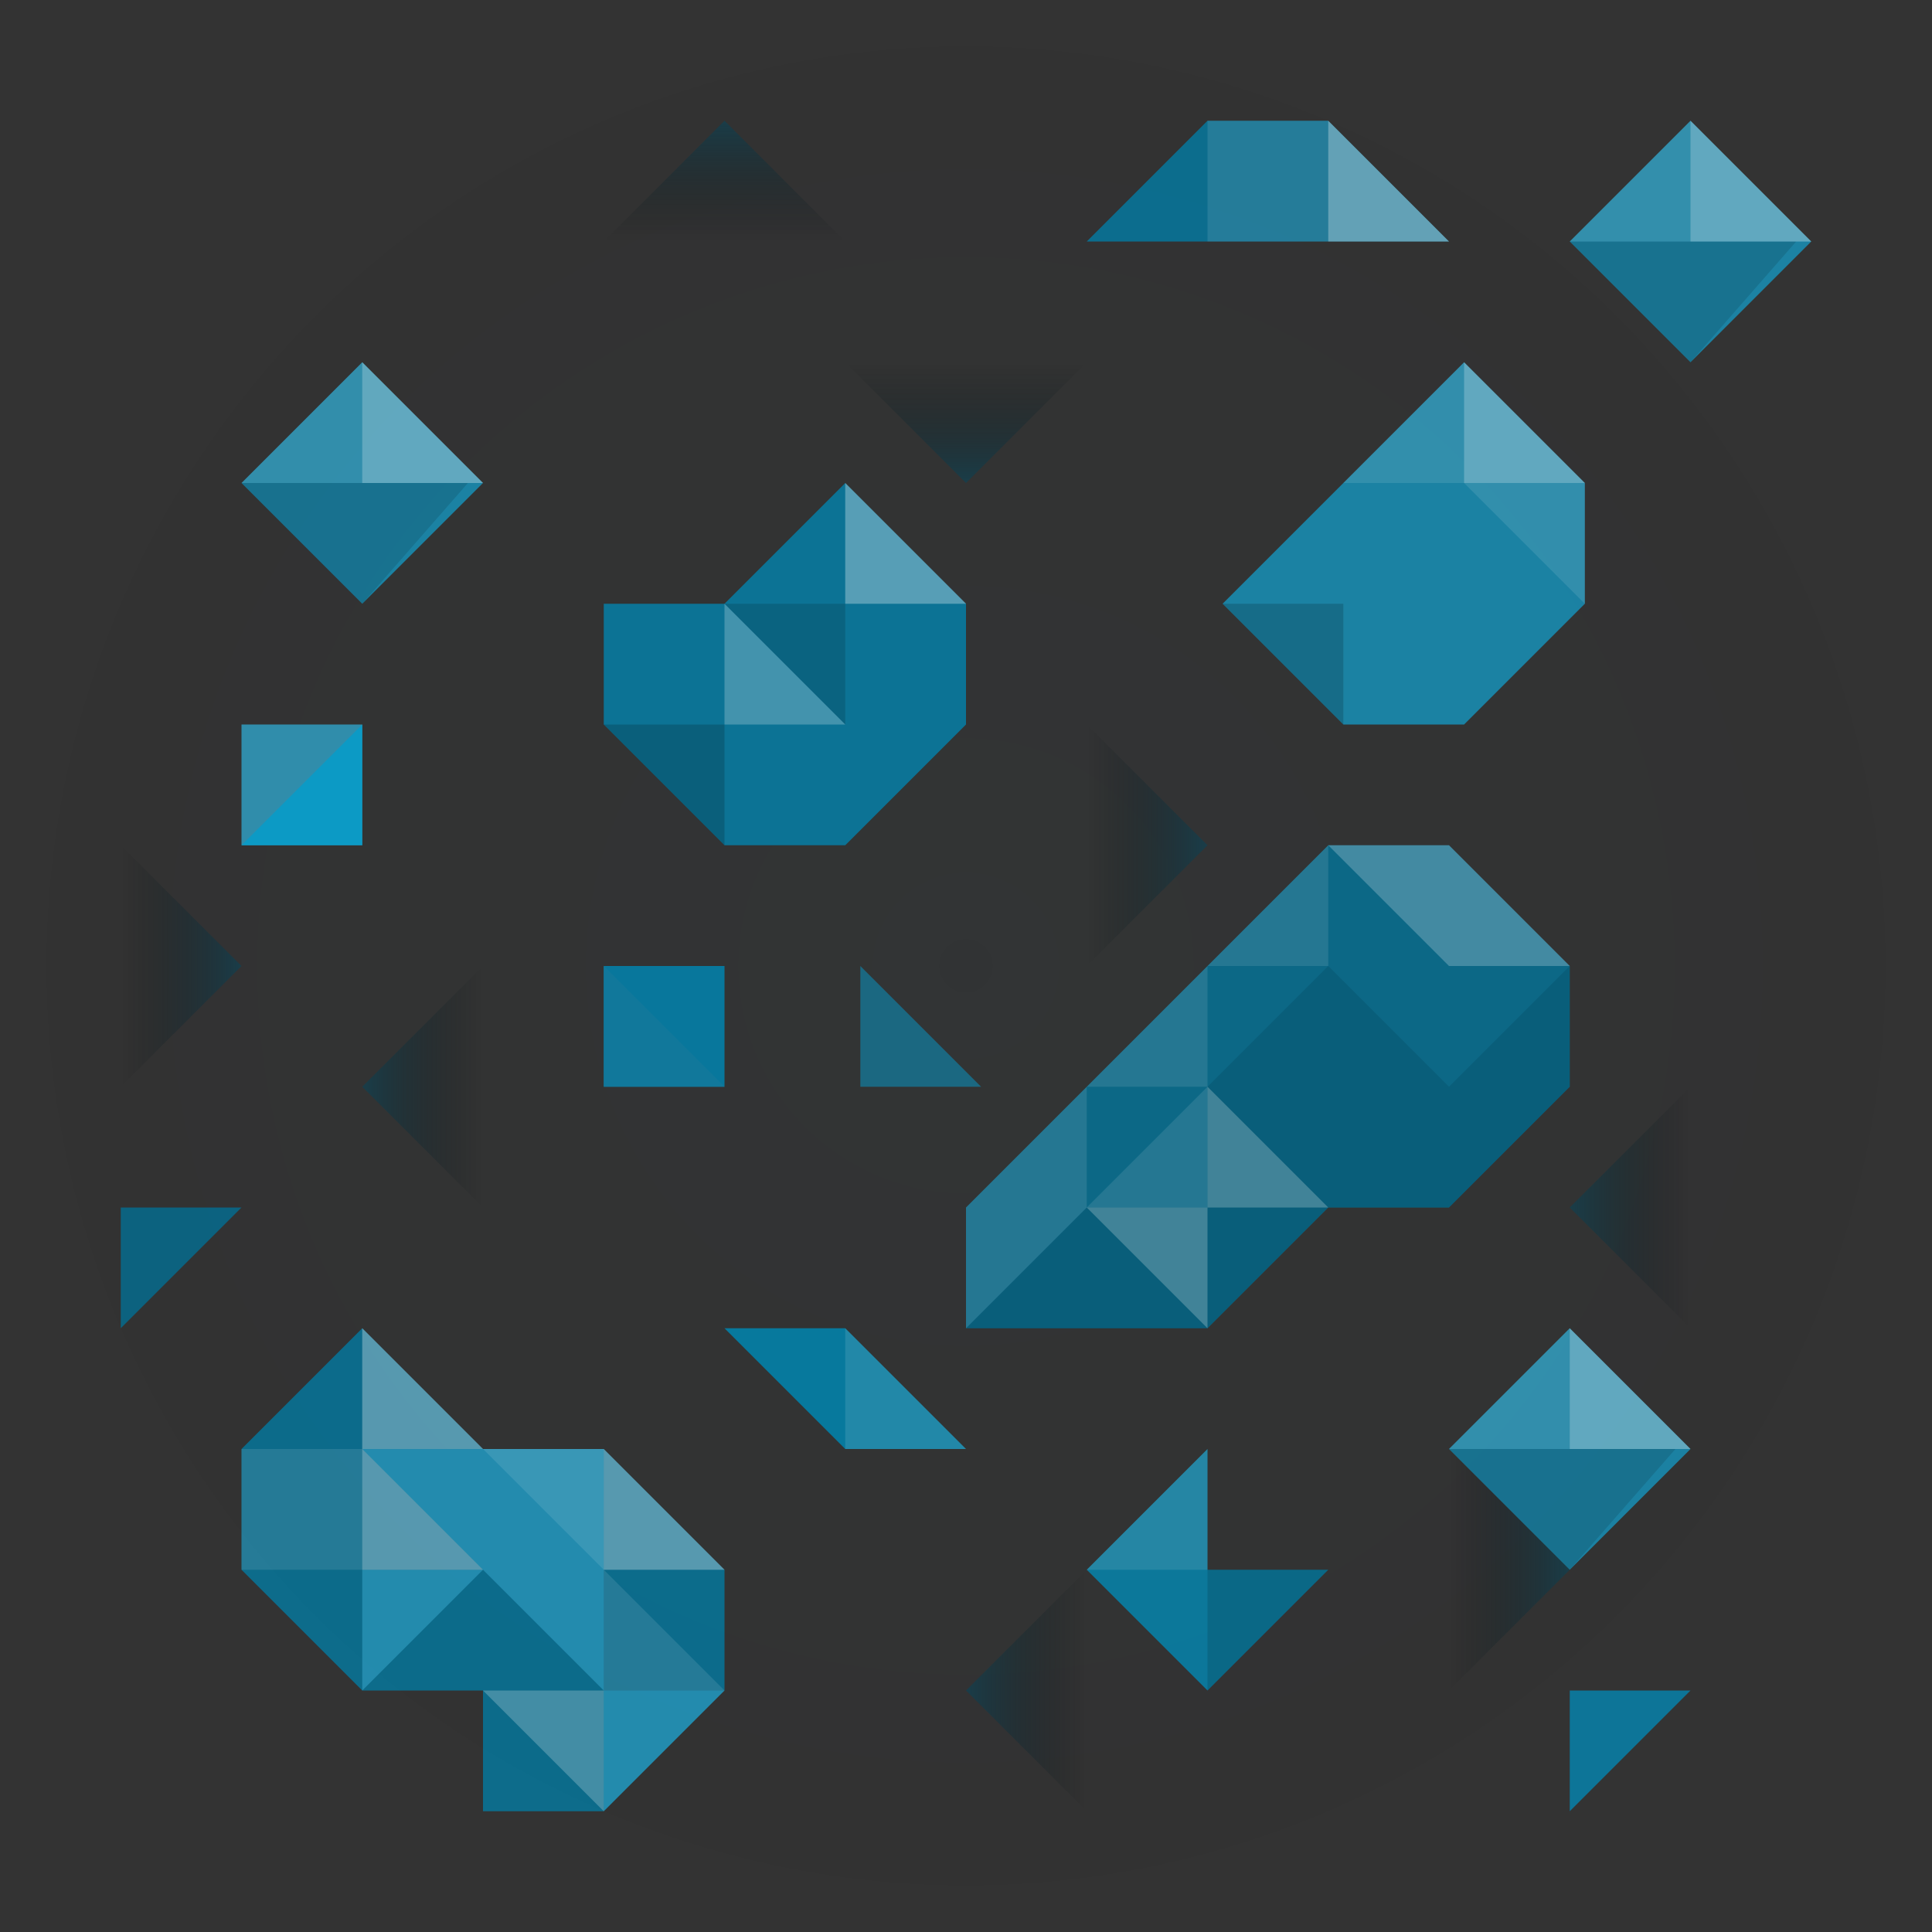 <?xml version="1.0" encoding="UTF-8" standalone="no"?>
<!-- Created with Inkscape (http://www.inkscape.org/) -->

<svg
   xmlns:dc="http://purl.org/dc/elements/1.1/"
   xmlns:cc="http://creativecommons.org/ns#"
   xmlns:rdf="http://www.w3.org/1999/02/22-rdf-syntax-ns#"
   xmlns:svg="http://www.w3.org/2000/svg"
   xmlns="http://www.w3.org/2000/svg"
   xmlns:xlink="http://www.w3.org/1999/xlink"
   xmlns:sodipodi="http://sodipodi.sourceforge.net/DTD/sodipodi-0.dtd"
   xmlns:inkscape="http://www.inkscape.org/namespaces/inkscape"
   width="128"
   height="128"
   viewBox="0 0 128 128"
   id="svg2"
   version="1.1"
   inkscape:version="0.92.1 r"
   sodipodi:docname="diamond_ore_overlay.svg">
  <rect x="0" y="0" width="128" height="128" fill="#333333" stroke="none"/>
  <defs
     id="defs4">
    <linearGradient
       inkscape:collect="always"
       id="linearGradient4544">
      <stop
         style="stop-color:#004860;stop-opacity:1"
         offset="0"
         id="stop4540" />
      <stop
         style="stop-color:#000000;stop-opacity:0;"
         offset="1"
         id="stop4542" />
    </linearGradient>
    <linearGradient
       inkscape:collect="always"
       xlink:href="#linearGradient4544"
       id="linearGradient4197"
       x1="24"
       y1="980.362"
       x2="24"
       y2="988.362"
       gradientUnits="userSpaceOnUse"
       gradientTransform="matrix(0,-1,-1,0,996.362,1012.362)" />
    <linearGradient
       gradientTransform="rotate(-90,76,952.362)"
       inkscape:collect="always"
       xlink:href="#linearGradient4544"
       id="linearGradient4197-5"
       x1="24"
       y1="980.362"
       x2="24"
       y2="988.362"
       gradientUnits="userSpaceOnUse" />
    <linearGradient
       gradientTransform="rotate(-90,72,988.362)"
       inkscape:collect="always"
       xlink:href="#linearGradient4544"
       id="linearGradient4197-5-1"
       x1="24"
       y1="980.362"
       x2="24"
       y2="988.362"
       gradientUnits="userSpaceOnUse" />
    <linearGradient
       gradientTransform="rotate(180,44,968.362)"
       inkscape:collect="always"
       xlink:href="#linearGradient4544"
       id="linearGradient4197-5-9"
       x1="24"
       y1="980.362"
       x2="24"
       y2="988.362"
       gradientUnits="userSpaceOnUse" />
    <linearGradient
       gradientTransform="matrix(-1,0,0,1,72,-48)"
       inkscape:collect="always"
       xlink:href="#linearGradient4544"
       id="linearGradient4197-5-9-2"
       x1="24"
       y1="980.362"
       x2="24"
       y2="988.362"
       gradientUnits="userSpaceOnUse" />
    <linearGradient
       gradientTransform="rotate(90,40,1044.362)"
       inkscape:collect="always"
       xlink:href="#linearGradient4544"
       id="linearGradient4197-5-9-7"
       x1="24"
       y1="980.362"
       x2="24"
       y2="988.362"
       gradientUnits="userSpaceOnUse" />
    <linearGradient
       gradientTransform="rotate(90,52,1008.362)"
       inkscape:collect="always"
       xlink:href="#linearGradient4544"
       id="linearGradient4197-5-9-7-2"
       x1="24"
       y1="980.362"
       x2="24"
       y2="988.362"
       gradientUnits="userSpaceOnUse" />
    <linearGradient
       gradientTransform="rotate(-90,32,988.362)"
       inkscape:collect="always"
       xlink:href="#linearGradient4544"
       id="linearGradient4197-5-9-2-3"
       x1="24"
       y1="980.362"
       x2="24"
       y2="988.362"
       gradientUnits="userSpaceOnUse" />
    <radialGradient
       inkscape:collect="always"
       xlink:href="#linearGradient4544"
       id="radialGradient4191"
       cx="64"
       cy="988.362"
       fx="64"
       fy="988.362"
       r="64"
       gradientUnits="userSpaceOnUse"
       gradientTransform="matrix(1,1,-1,1,988.362,-63.999)" />
  </defs>
  <sodipodi:namedview
     id="base"
     pagecolor="#ffffff"
     bordercolor="#666666"
     borderopacity="1.0"
     inkscape:pageopacity="0.0"
     inkscape:pageshadow="2"
     inkscape:zoom="7.9999996"
     inkscape:cx="67.334902"
     inkscape:cy="32.291868"
     inkscape:document-units="px"
     inkscape:current-layer="layer1"
     showgrid="true"
     units="px"
     width="512px"
     inkscape:window-width="1920"
     inkscape:window-height="2018"
     inkscape:window-x="0"
     inkscape:window-y="86"
     inkscape:window-maximized="0"
     inkscape:snap-bbox="true"
     inkscape:bbox-nodes="true"
     inkscape:snap-intersection-paths="false"
     inkscape:object-nodes="true"
     showguides="false">
    <inkscape:grid
       type="xygrid"
       id="grid3338"
       empspacing="8" />
  </sodipodi:namedview>
  <g
     inkscape:label="Layer 1"
     inkscape:groupmode="layer"
     id="layer1"
     transform="translate(0,-924.362)">
    <rect
       style="opacity:0.03;fill:url(#radialGradient4191);fill-opacity:1;stroke:none;stroke-width:2;stroke-linecap:round;stroke-linejoin:round;stroke-miterlimit:4;stroke-dasharray:none;stroke-opacity:1"
       id="rect4183"
       width="128"
       height="128"
       x="0"
       y="924.362" />
    <path
       style="opacity:0.752;fill:#149cc8;fill-opacity:1;fill-rule:evenodd;stroke:none;stroke-width:1px;stroke-linecap:butt;stroke-linejoin:miter;stroke-opacity:1"
       d="m 24,948.362 -8,8 8,8 8,-8 z"
       id="path4134"
       inkscape:connector-curvature="0"
       sodipodi:nodetypes="ccccc" />
    <path
       style="opacity:0.752;fill:#008fbc;fill-opacity:1;fill-rule:evenodd;stroke:none;stroke-width:1px;stroke-linecap:butt;stroke-linejoin:miter;stroke-opacity:1"
       d="m 88,1028.362 -8,8 -8,-8 8,-8 v 8 z"
       id="path4136"
       inkscape:connector-curvature="0"
       sodipodi:nodetypes="cccccc" />
    <path
       style="opacity:0.752;fill:#007ea8;fill-opacity:1;fill-rule:evenodd;stroke:none;stroke-width:1px;stroke-linecap:butt;stroke-linejoin:miter;stroke-opacity:1"
       d="m 16,1020.362 v 8 l 8,8 h 8 v 8 h 8 l 8,-8 v -8 l -8,-8 h -8 l -8,-8 z"
       id="path4138"
       inkscape:connector-curvature="0"
       sodipodi:nodetypes="cccccccccccc" />
    <path
       style="opacity:0.752;fill:#0079a1;fill-opacity:1;fill-rule:evenodd;stroke:none;stroke-width:1px;stroke-linecap:butt;stroke-linejoin:miter;stroke-opacity:1"
       d="m 88,980.362 -8,8 -16,16 v 8 h 8 8 l 8,-8 h 8 l 8,-8 v -8 l -8,-8 z"
       id="path4140"
       inkscape:connector-curvature="0"
       sodipodi:nodetypes="cccccccccccc" />
    <path
       style="opacity:0.752;fill:#0088b5;fill-opacity:1;fill-rule:evenodd;stroke:none;stroke-width:1px;stroke-linecap:butt;stroke-linejoin:miter;stroke-opacity:1"
       d="m 56,956.362 -8,8 h -8 v 8 l 8,8 h 8 l 8,-8 v -8 z"
       id="path4142"
       inkscape:connector-curvature="0"
       sodipodi:nodetypes="ccccccccc" />
    <path
       style="opacity:1;fill:#308dab;fill-opacity:1;fill-rule:evenodd;stroke:none;stroke-width:1px;stroke-linecap:butt;stroke-linejoin:miter;stroke-opacity:1"
       d="m 16,972.362 v 8 h 8 v -8 z"
       id="path4139"
       inkscape:connector-curvature="0"
       sodipodi:nodetypes="ccccc" />
    <path
       style="opacity:0.752;fill:#0081ab;fill-opacity:1;fill-rule:evenodd;stroke:none;stroke-width:1px;stroke-linecap:butt;stroke-linejoin:miter;stroke-opacity:1"
       d="m 72,940.362 h 16 8 l -8,-8 h -8 z"
       id="path4139-6"
       inkscape:connector-curvature="0"
       sodipodi:nodetypes="cccccc" />
    <path
       style="opacity:0.752;fill:#008bb9;fill-opacity:1;fill-rule:evenodd;stroke:none;stroke-width:1px;stroke-linecap:butt;stroke-linejoin:miter;stroke-opacity:1"
       d="m 112,1036.362 -8,8 v -8 z"
       id="path4139-7"
       inkscape:connector-curvature="0" />
    <path
       style="opacity:0.752;fill:#007399;fill-opacity:1;fill-rule:evenodd;stroke:none;stroke-width:1px;stroke-linecap:butt;stroke-linejoin:miter;stroke-opacity:1"
       d="m 8,1012.362 8,-8 H 8 Z"
       id="path4139-5"
       inkscape:connector-curvature="0" />
    <path
       style="opacity:0.752;fill:#14799a;fill-opacity:1;fill-rule:evenodd;stroke:none;stroke-width:1px;stroke-linecap:butt;stroke-linejoin:miter;stroke-opacity:1"
       d="m 65,996.362 -8,-8 v 8 z"
       id="path4139-7-3"
       inkscape:connector-curvature="0" />
    <path
       style="opacity:0.494;fill:url(#linearGradient4197);fill-opacity:1;fill-rule:evenodd;stroke:none;stroke-width:1px;stroke-linecap:butt;stroke-linejoin:miter;stroke-opacity:1"
       d="m 8,996.362 8,-8 -8,-8 z"
       id="path4189"
       inkscape:connector-curvature="0" />
    <path
       style="opacity:0.494;fill:url(#linearGradient4197-5);fill-opacity:1.0;fill-rule:evenodd;stroke:none;stroke-width:1px;stroke-linecap:butt;stroke-linejoin:miter;stroke-opacity:1"
       d="m 112,1012.362 -8,-8 8,-8 z"
       id="path4189-9"
       inkscape:connector-curvature="0" />
    <path
       style="opacity:0.494;fill:url(#linearGradient4197-5-1);fill-opacity:1.0;fill-rule:evenodd;stroke:none;stroke-width:1px;stroke-linecap:butt;stroke-linejoin:miter;stroke-opacity:1"
       d="m 72,1044.362 -8,-8 8,-8 z"
       id="path4189-9-0"
       inkscape:connector-curvature="0" />
    <path
       style="opacity:0.494;fill:url(#linearGradient4197-5-9);fill-opacity:1;fill-rule:evenodd;stroke:none;stroke-width:1px;stroke-linecap:butt;stroke-linejoin:miter;stroke-opacity:1"
       d="m 72,948.362 -8,8 -8,-8 z"
       id="path4189-9-06"
       inkscape:connector-curvature="0" />
    <path
       style="opacity:0.494;fill:url(#linearGradient4197-5-9-2);fill-opacity:1;fill-rule:evenodd;stroke:none;stroke-width:1px;stroke-linecap:butt;stroke-linejoin:miter;stroke-opacity:1"
       d="m 56,940.362 -8,-8 -8,8 z"
       id="path4189-9-06-8"
       inkscape:connector-curvature="0" />
    <path
       style="opacity:0.494;fill:url(#linearGradient4197-5-9-7);fill-opacity:1.0;fill-rule:evenodd;stroke:none;stroke-width:1px;stroke-linecap:butt;stroke-linejoin:miter;stroke-opacity:1"
       d="m 96,1020.362 8,8 -8,8 z"
       id="path4189-9-06-0"
       inkscape:connector-curvature="0" />
    <path
       style="opacity:0.494;fill:url(#linearGradient4197-5-9-7-2);fill-opacity:1;fill-rule:evenodd;stroke:none;stroke-width:1px;stroke-linecap:butt;stroke-linejoin:miter;stroke-opacity:1"
       d="m 72,972.362 8,8 -8,8 z"
       id="path4189-9-06-0-5"
       inkscape:connector-curvature="0" />
    <path
       style="opacity:0.494;fill:url(#linearGradient4197-5-9-2-3);fill-opacity:1;fill-rule:evenodd;stroke:none;stroke-width:1px;stroke-linecap:butt;stroke-linejoin:miter;stroke-opacity:1"
       d="m 32,1004.362 -8,-8 8,-8 z"
       id="path4189-9-06-8-5"
       inkscape:connector-curvature="0" />
    <path
       style="opacity:0.127;fill:#000000;fill-rule:evenodd;stroke:none;stroke-width:1px;stroke-linecap:butt;stroke-linejoin:miter;stroke-opacity:1"
       d="m 16,956.362 h 8 7 l -7,8 z"
       id="path4164"
       inkscape:connector-curvature="0"
       sodipodi:nodetypes="ccccc" />
    <path
       style="opacity:0.177;fill:#000000;fill-rule:evenodd;stroke:none;stroke-width:1px;stroke-linecap:butt;stroke-linejoin:miter;stroke-opacity:1"
       d="m 40,972.362 h 8 v 8 z"
       id="path4166"
       inkscape:connector-curvature="0" />
    <path
       style="opacity:0.301;fill:#5bd5ff;fill-opacity:1;fill-rule:evenodd;stroke:none;stroke-width:1px;stroke-linecap:butt;stroke-linejoin:miter;stroke-opacity:1"
       d="m 24,1020.362 h 8 8 v 16 h 8 l -8,8 v -8 l -8,-8 -8,8 v -8 h 8 z"
       id="path4168"
       inkscape:connector-curvature="0"
       sodipodi:nodetypes="cccccccccccc" />
    <path
       style="opacity:0.132;fill:#000000;fill-rule:evenodd;stroke:none;stroke-width:1px;stroke-linecap:butt;stroke-linejoin:miter;stroke-opacity:1"
       d="m 88,1028.362 h -8 v 8 z"
       id="path4170"
       inkscape:connector-curvature="0" />
    <path
       style="opacity:0.266;fill:#00455b;fill-opacity:1;fill-rule:evenodd;stroke:none;stroke-width:1px;stroke-linecap:butt;stroke-linejoin:miter;stroke-opacity:1"
       d="m 104,988.362 v 8 l -8,8 h -8 l -8,8 H 64 l 8,-8 h 8 v -8 l 8,-8 8,8 z"
       id="path4172"
       inkscape:connector-curvature="0"
       sodipodi:nodetypes="cccccccccccc" />
    <path
       style="opacity:0.143;fill:#000000;fill-rule:evenodd;stroke:none;stroke-width:1px;stroke-linecap:butt;stroke-linejoin:miter;stroke-opacity:1"
       d="m 48,964.362 h 8 v 8 z"
       id="path4174"
       inkscape:connector-curvature="0" />
    <path
       style="opacity:0.102;fill:#ffffff;fill-rule:evenodd;stroke:none;stroke-width:1px;stroke-linecap:butt;stroke-linejoin:miter;stroke-opacity:1"
       d="m 16,956.362 h 8 8 l -8,-8 z"
       id="path4176"
       inkscape:connector-curvature="0"
       sodipodi:nodetypes="ccccc" />
    <path
       style="opacity:0.102;fill:#ffffff;fill-rule:evenodd;stroke:none;stroke-width:1px;stroke-linecap:butt;stroke-linejoin:miter;stroke-opacity:1"
       d="m 80,988.362 v 8 h -8 z"
       id="path4178"
       inkscape:connector-curvature="0" />
    <path
       style="opacity:0.102;fill:#ffffff;fill-rule:evenodd;stroke:none;stroke-width:1px;stroke-linecap:butt;stroke-linejoin:miter;stroke-opacity:1"
       d="m 80,1028.362 h -8 l 8,-8 z"
       id="path4180"
       inkscape:connector-curvature="0" />
    <path
       style="opacity:0.102;fill:#ffffff;fill-rule:evenodd;stroke:none;stroke-width:1px;stroke-linecap:butt;stroke-linejoin:miter;stroke-opacity:1"
       d="m 40,1020.362 h -8 l 8,8 h 8 z"
       id="path4182"
       inkscape:connector-curvature="0"
       sodipodi:nodetypes="ccccc" />
    <path
       style="opacity:0.102;fill:#ffffff;fill-rule:evenodd;stroke:none;stroke-width:1px;stroke-linecap:butt;stroke-linejoin:miter;stroke-opacity:1"
       d="m 24,1020.362 v -8 l 8,8 z"
       id="path4184"
       inkscape:connector-curvature="0" />
    <path
       style="opacity:0.102;fill:#ffffff;fill-rule:evenodd;stroke:none;stroke-width:1px;stroke-linecap:butt;stroke-linejoin:miter;stroke-opacity:1"
       d="m 56,956.362 v 8 h 8 z"
       id="path4178-3"
       inkscape:connector-curvature="0" />
    <path
       style="opacity:0.834;fill:#0085b0;fill-opacity:1;fill-rule:evenodd;stroke:none;stroke-width:1px;stroke-linecap:butt;stroke-linejoin:miter;stroke-opacity:1"
       d="m 40,988.362 h 8 v 8 h -8 z"
       id="path4177"
       inkscape:connector-curvature="0"
       sodipodi:nodetypes="ccccc" />
    <path
       style="opacity:0.848;fill:#0085b0;fill-opacity:1;fill-rule:evenodd;stroke:none;stroke-width:1px;stroke-linecap:butt;stroke-linejoin:miter;stroke-opacity:1"
       d="m 56,1020.362 h 8 l -8,-8 h -8 z"
       id="path4179"
       inkscape:connector-curvature="0" />
    <path
       style="opacity:0.113;fill:#ffffff;fill-rule:evenodd;stroke:none;stroke-width:1px;stroke-linecap:butt;stroke-linejoin:miter;stroke-opacity:1"
       d="m 56,1012.362 v 8 h 8 z"
       id="path4181"
       inkscape:connector-curvature="0" />
    <path
       style="opacity:0.102;fill:#ffffff;fill-rule:evenodd;stroke:none;stroke-width:1px;stroke-linecap:butt;stroke-linejoin:miter;stroke-opacity:1"
       d="m 40,1028.362 v 8 h 8 z"
       id="path4182-3"
       inkscape:connector-curvature="0" />
    <path
       style="opacity:0.102;fill:#ffffff;fill-rule:evenodd;stroke:none;stroke-width:1px;stroke-linecap:butt;stroke-linejoin:miter;stroke-opacity:1"
       d="m 80,996.362 v 8 h -8 z"
       id="path4178-6"
       inkscape:connector-curvature="0" />
    <path
       style="opacity:0.102;fill:#ffffff;fill-rule:evenodd;stroke:none;stroke-width:1px;stroke-linecap:butt;stroke-linejoin:miter;stroke-opacity:1"
       d="m 72,996.362 v 8 l -8,8 v -8 z"
       id="path4178-7"
       inkscape:connector-curvature="0"
       sodipodi:nodetypes="ccccc" />
    <path
       style="opacity:0.102;fill:#ffffff;fill-rule:evenodd;stroke:none;stroke-width:1px;stroke-linecap:butt;stroke-linejoin:miter;stroke-opacity:1"
       d="m 88,980.362 v 8 h -8 z"
       id="path4178-5"
       inkscape:connector-curvature="0" />
    <path
       style="opacity:0.752;fill:#149cc8;fill-opacity:1;fill-rule:evenodd;stroke:none;stroke-width:1px;stroke-linecap:butt;stroke-linejoin:miter;stroke-opacity:1"
       d="m 89,972.362 h 8 l 8,-8 v -8 l -8,-8 -8,8 -8,8 z"
       id="path4134-9"
       inkscape:connector-curvature="0"
       sodipodi:nodetypes="cccccccc" />
    <path
       style="opacity:0.17;fill:#000000;fill-rule:evenodd;stroke:none;stroke-width:1px;stroke-linecap:butt;stroke-linejoin:miter;stroke-opacity:1"
       d="m 81,964.362 h 8 v 8 z"
       id="path4164-1"
       inkscape:connector-curvature="0" />
    <path
       style="opacity:0.102;fill:#ffffff;fill-rule:evenodd;stroke:none;stroke-width:1px;stroke-linecap:butt;stroke-linejoin:miter;stroke-opacity:1"
       d="m 105,964.362 v -8 l -8,-8 -8,8 h 8 z"
       id="path4176-2"
       inkscape:connector-curvature="0"
       sodipodi:nodetypes="cccccc" />
    <path
       style="opacity:0.102;fill:#ffffff;fill-rule:evenodd;stroke:none;stroke-width:1px;stroke-linecap:butt;stroke-linejoin:miter;stroke-opacity:1"
       d="m 88,940.362 v -8 h -8 v 8 z"
       id="path4176-3"
       inkscape:connector-curvature="0"
       sodipodi:nodetypes="ccccc" />
    <path
       style="opacity:0.752;fill:#14799a;fill-opacity:1;fill-rule:evenodd;stroke:none;stroke-width:1px;stroke-linecap:butt;stroke-linejoin:miter;stroke-opacity:1"
       d="m 48,996.362 -8,-8 v 8 z"
       id="path4139-7-3-6"
       inkscape:connector-curvature="0" />
    <path
       style="opacity:0.752;fill:#009ece;fill-opacity:1;fill-rule:evenodd;stroke:none;stroke-width:1px;stroke-linecap:butt;stroke-linejoin:miter;stroke-opacity:1"
       d="m 24,972.362 -8,8 h 8 z"
       id="path4139-5-7"
       inkscape:connector-curvature="0" />
    <path
       style="opacity:0.102;fill:#ffffff;fill-rule:evenodd;stroke:none;stroke-width:1px;stroke-linecap:butt;stroke-linejoin:miter;stroke-opacity:1"
       d="m 24,1028.362 h -8 v -8 h 8 l 8,8 z"
       id="path4184-5"
       inkscape:connector-curvature="0"
       sodipodi:nodetypes="cccccc" />
    <path
       style="opacity:0.23;fill:#ffffff;fill-rule:evenodd;stroke:none;stroke-width:1px;stroke-linecap:butt;stroke-linejoin:miter;stroke-opacity:1;fill-opacity:1"
       d="m 24,948.362 v 8 h 8 z"
       id="path4178-5-3"
       inkscape:connector-curvature="0" />
    <path
       style="opacity:0.23;fill:#ffffff;fill-opacity:1;fill-rule:evenodd;stroke:none;stroke-width:1px;stroke-linecap:butt;stroke-linejoin:miter;stroke-opacity:1"
       d="m 96,980.362 v 8 h 8 z"
       id="path4178-5-3-6"
       inkscape:connector-curvature="0" />
    <path
       style="opacity:0.23;fill:#ffffff;fill-opacity:1;fill-rule:evenodd;stroke:none;stroke-width:1px;stroke-linecap:butt;stroke-linejoin:miter;stroke-opacity:1"
       d="m 96,988.362 v -8 h -8 z"
       id="path4178-5-3-7"
       inkscape:connector-curvature="0" />
    <path
       style="opacity:0.23;fill:#ffffff;fill-opacity:1;fill-rule:evenodd;stroke:none;stroke-width:1px;stroke-linecap:butt;stroke-linejoin:miter;stroke-opacity:1"
       d="m 97,948.362 v 8 h 8 z"
       id="path4178-5-3-5"
       inkscape:connector-curvature="0" />
    <path
       style="opacity:0.357;fill:#ffffff;fill-opacity:1;fill-rule:evenodd;stroke:none;stroke-width:1px;stroke-linecap:butt;stroke-linejoin:miter;stroke-opacity:1"
       d="m 88,932.362 v 8 h 8 z"
       id="path4178-5-3-3"
       inkscape:connector-curvature="0" />
    <path
       style="opacity:0.752;fill:#149cc8;fill-opacity:1;fill-rule:evenodd;stroke:none;stroke-width:1px;stroke-linecap:butt;stroke-linejoin:miter;stroke-opacity:1"
       d="m 112,932.362 -8,8 8,8 8,-8 z"
       id="path4134-5"
       inkscape:connector-curvature="0"
       sodipodi:nodetypes="ccccc" />
    <path
       style="opacity:0.127;fill:#000000;fill-rule:evenodd;stroke:none;stroke-width:1px;stroke-linecap:butt;stroke-linejoin:miter;stroke-opacity:1"
       d="m 104,940.362 h 8 7 l -7,8 z"
       id="path4164-6"
       inkscape:connector-curvature="0"
       sodipodi:nodetypes="ccccc" />
    <path
       style="opacity:0.102;fill:#ffffff;fill-rule:evenodd;stroke:none;stroke-width:1px;stroke-linecap:butt;stroke-linejoin:miter;stroke-opacity:1"
       d="m 104,940.362 h 8 8 l -8,-8 z"
       id="path4176-29"
       inkscape:connector-curvature="0"
       sodipodi:nodetypes="ccccc" />
    <path
       style="opacity:0.23;fill:#ffffff;fill-opacity:1;fill-rule:evenodd;stroke:none;stroke-width:1px;stroke-linecap:butt;stroke-linejoin:miter;stroke-opacity:1"
       d="m 112,932.362 v 8 h 8 z"
       id="path4178-5-3-1"
       inkscape:connector-curvature="0" />
    <path
       style="opacity:0.752;fill:#149cc8;fill-opacity:1;fill-rule:evenodd;stroke:none;stroke-width:1px;stroke-linecap:butt;stroke-linejoin:miter;stroke-opacity:1"
       d="m 104,1012.362 -8,8 8,8 8,-8 z"
       id="path4134-2"
       inkscape:connector-curvature="0"
       sodipodi:nodetypes="ccccc" />
    <path
       style="opacity:0.127;fill:#000000;fill-rule:evenodd;stroke:none;stroke-width:1px;stroke-linecap:butt;stroke-linejoin:miter;stroke-opacity:1"
       d="m 96,1020.362 h 8 7 l -7,8 z"
       id="path4164-7"
       inkscape:connector-curvature="0"
       sodipodi:nodetypes="ccccc" />
    <path
       style="opacity:0.102;fill:#ffffff;fill-rule:evenodd;stroke:none;stroke-width:1px;stroke-linecap:butt;stroke-linejoin:miter;stroke-opacity:1"
       d="m 96,1020.362 h 8 8 l -8,-8 z"
       id="path4176-0"
       inkscape:connector-curvature="0"
       sodipodi:nodetypes="ccccc" />
    <path
       style="opacity:0.23;fill:#ffffff;fill-opacity:1;fill-rule:evenodd;stroke:none;stroke-width:1px;stroke-linecap:butt;stroke-linejoin:miter;stroke-opacity:1"
       d="m 104,1012.362 v 8 h 8 z"
       id="path4178-5-3-9"
       inkscape:connector-curvature="0" />
    <path
       style="opacity:0.23;fill:#ffffff;fill-opacity:1;fill-rule:evenodd;stroke:none;stroke-width:1px;stroke-linecap:butt;stroke-linejoin:miter;stroke-opacity:1"
       d="m 40,1020.362 v 8 h 8 z"
       id="path4178-5-3-1-3"
       inkscape:connector-curvature="0" />
    <path
       style="opacity:0.23;fill:#ffffff;fill-opacity:1;fill-rule:evenodd;stroke:none;stroke-width:1px;stroke-linecap:butt;stroke-linejoin:miter;stroke-opacity:1"
       d="m 24,1012.362 v 8 h 8 z"
       id="path4178-5-3-1-6"
       inkscape:connector-curvature="0" />
    <path
       style="opacity:0.23;fill:#ffffff;fill-opacity:1;fill-rule:evenodd;stroke:none;stroke-width:1px;stroke-linecap:butt;stroke-linejoin:miter;stroke-opacity:1"
       d="m 40,1044.362 v -8 h -8 z"
       id="path4178-5-3-1-0"
       inkscape:connector-curvature="0" />
    <path
       style="opacity:0.23;fill:#ffffff;fill-opacity:1;fill-rule:evenodd;stroke:none;stroke-width:1px;stroke-linecap:butt;stroke-linejoin:miter;stroke-opacity:1"
       d="m 24,1020.362 v 8 h 8 z"
       id="path4178-5-3-1-62"
       inkscape:connector-curvature="0" />
    <path
       style="opacity:0.23;fill:#ffffff;fill-opacity:1;fill-rule:evenodd;stroke:none;stroke-width:1px;stroke-linecap:butt;stroke-linejoin:miter;stroke-opacity:1"
       d="m 80,996.362 v 8 h 8 z"
       id="path4178-5-3-1-61"
       inkscape:connector-curvature="0" />
    <path
       style="opacity:0.23;fill:#ffffff;fill-opacity:1;fill-rule:evenodd;stroke:none;stroke-width:1px;stroke-linecap:butt;stroke-linejoin:miter;stroke-opacity:1"
       d="m 80,1012.362 v -8 h -8 z"
       id="path4178-5-3-1-8"
       inkscape:connector-curvature="0" />
    <path
       style="opacity:0.23;fill:#ffffff;fill-opacity:1;fill-rule:evenodd;stroke:none;stroke-width:1px;stroke-linecap:butt;stroke-linejoin:miter;stroke-opacity:1"
       d="m 56,956.362 v 8 h 8 z"
       id="path4178-5-3-1-7"
       inkscape:connector-curvature="0" />
    <path
       style="opacity:0.23;fill:#ffffff;fill-opacity:1;fill-rule:evenodd;stroke:none;stroke-width:1px;stroke-linecap:butt;stroke-linejoin:miter;stroke-opacity:1"
       d="m 48,964.362 v 8 h 8 z"
       id="path4178-5-3-1-9"
       inkscape:connector-curvature="0" />
  </g>
</svg>
